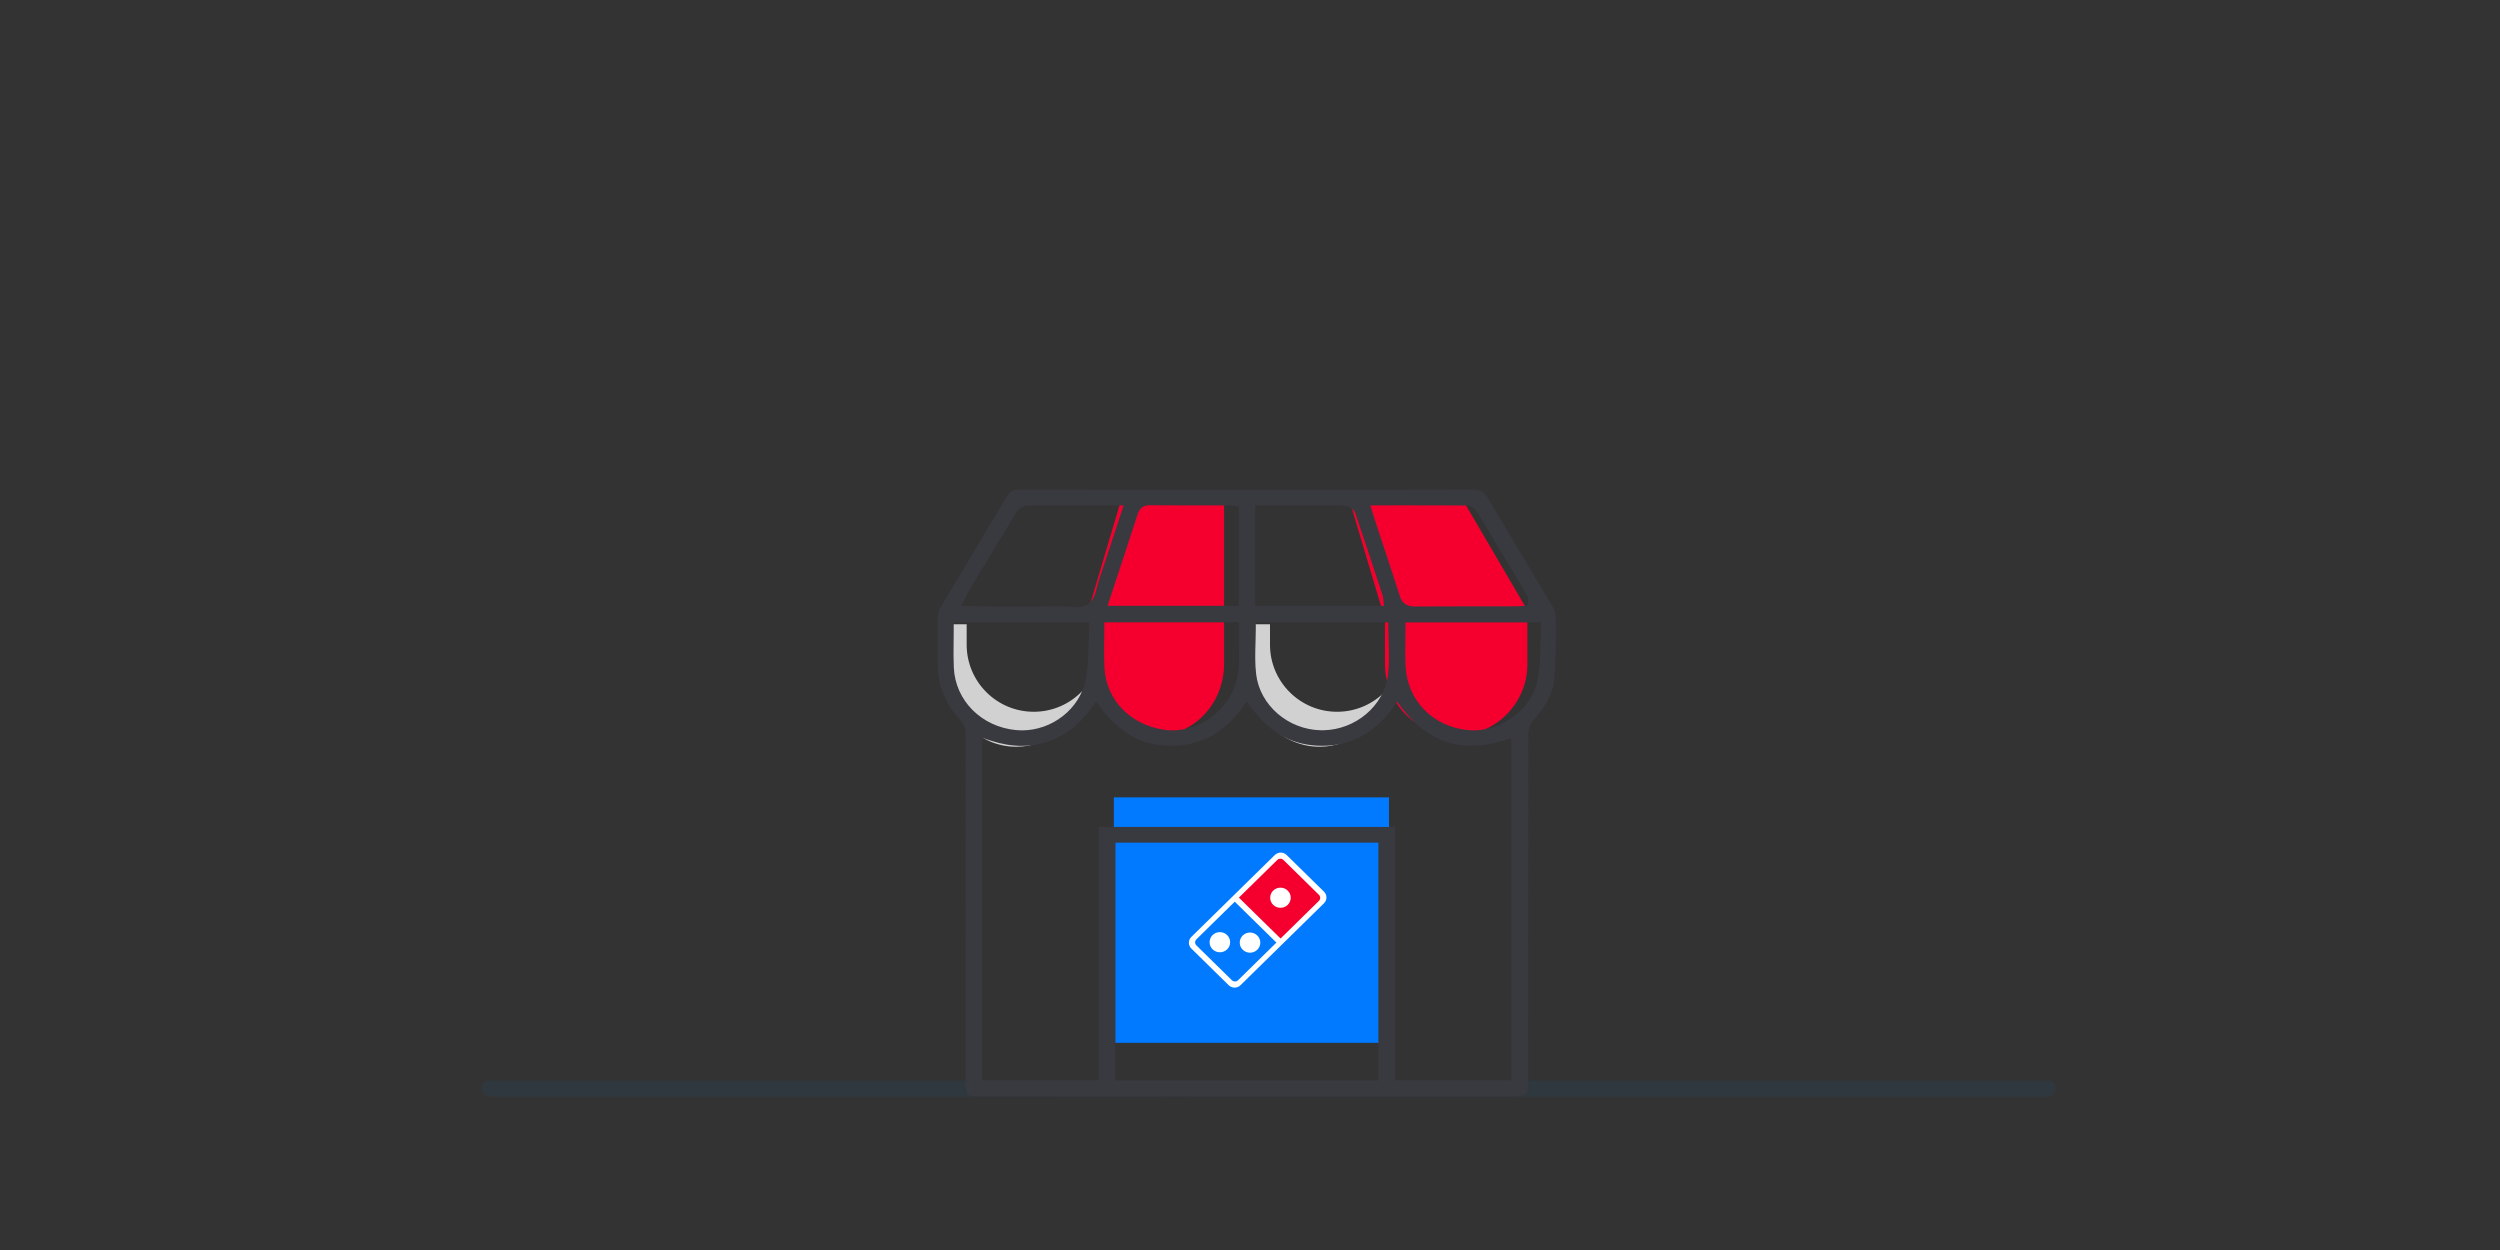 <?xml version="1.0" encoding="UTF-8"?>
<svg width="240px" height="120px" viewBox="0 0 240 120" version="1.1" xmlns="http://www.w3.org/2000/svg" xmlns:xlink="http://www.w3.org/1999/xlink">
    <rect x="0" y="0" width="240" height="120" fill="#333333" stroke="none"/>
    <title>tracker/illustrations/outside</title>
    <g id="Page-1" stroke="none" stroke-width="1" fill="none" fill-rule="evenodd">
        <g id="טרקר-בהכנה/סקיצה-חדשה/איסוף-עצמי4" transform="translate(-882, -258)">
            <g id="tracker/illustrations/outside" transform="translate(882, 258)">
                <rect id="Rectangle" x="0" y="0" width="240" height="120"></rect>
                <path d="M47,104.5 L196.592,104.5 L47,104.5 Z" id="Path-34" stroke="#2F383F" stroke-width="1.544" stroke-linecap="round" stroke-linejoin="round"></path>
                <g id="Group-2" transform="translate(90, 47)">
                    <path d="M2.8,12.93 L2.8,14.89 C2.8,18.447 5.683,21.33 9.24,21.33 C11.079,21.33 12.737,20.559 13.911,19.324 C13.4,22.369 10.751,24.69 7.56,24.69 C4.003,24.69 1.12,21.807 1.12,18.25 L1.12,12.93 L2.8,12.93 Z" id="Combined-Shape" fill="#D1D1D1"></path>
                    <path d="M31.92,12.93 L31.92,14.89 C31.92,18.447 34.803,21.33 38.36,21.33 C40.199,21.33 41.857,20.559 43.031,19.324 C42.52,22.369 39.871,24.69 36.68,24.69 C33.123,24.69 30.24,21.807 30.24,18.25 L30.24,12.93 L31.92,12.93 Z" id="Combined-Shape-Copy" fill="#D1D1D1"></path>
                    <g id="Group">
                        <polygon id="Fill-1" fill="#017AFF" points="16.929 53.113 43.342 53.113 43.342 29.546 16.929 29.546"></polygon>
                        <path d="M17.9,0.088 L27.508,0.088 L27.508,13.263 L27.508,16.748 C27.508,20.521 24.61,23.608 21.068,23.608 C17.526,23.608 14.628,20.521 14.628,16.748 L14.628,11.085" id="Fill-2" fill="#F5002E"></path>
                        <path d="M56.628,11.577 L49.901,0.088 L39.268,0.088 L42.957,12.444 L42.957,16.779 C42.957,20.535 46.033,23.608 49.793,23.608 C53.553,23.608 56.628,20.535 56.628,16.779 L56.628,11.577 Z" id="Fill-4" fill="#F5002E"></path>
                        <path d="M51.4,0 C52.097,0 52.477,0.208 52.812,0.776 C53.746,2.363 54.705,3.966 55.644,5.531 L55.845,5.866 L56.045,6.199 L56.065,6.232 C57.053,7.879 58.062,9.559 59.042,11.218 C59.227,11.532 59.343,11.915 59.356,12.256 L59.357,12.289 L59.358,12.321 L59.359,12.896 C59.363,14.616 59.367,16.394 59.218,18.123 C59.102,19.472 58.464,20.744 57.222,22.131 C56.915,22.474 56.718,22.969 56.717,23.392 C56.707,29.77 56.703,36.214 56.703,42.603 L56.702,44.076 L56.702,45.363 L56.702,48.669 L56.703,54.575 L56.703,56.957 C56.703,57.532 56.653,57.877 56.486,58.04 C56.32,58.201 55.975,58.253 55.398,58.254 L55.367,58.254 L49.028,58.254 L42.689,58.254 L36.191,58.254 L30.095,58.254 L23.435,58.251 L17.176,58.252 C12.724,58.252 8.274,58.251 3.823,58.25 C3.377,58.25 3.081,58.208 2.906,58.037 C2.739,57.874 2.693,57.604 2.689,57.203 L2.689,57.176 L2.689,57.147 L2.689,51.31 L2.689,47.465 C2.689,43.492 2.689,39.479 2.691,35.46 L2.691,34.656 L2.691,33.852 L2.692,32.55 C2.693,29.513 2.695,26.476 2.698,23.455 C2.699,22.904 2.525,22.471 2.135,22.054 C0.774,20.602 0.062,18.861 0.017,16.879 L0.016,16.818 L0.016,16.757 L0.012,16.333 C-0.001,15.012 -0.013,13.66 0.032,12.336 C0.044,11.953 0.164,11.534 0.352,11.217 C1.293,9.624 2.258,8.012 3.202,6.439 L3.404,6.102 L3.623,5.737 C4.619,4.077 5.649,2.361 6.652,0.667 C6.932,0.195 7.266,0.01 7.837,0.004 L7.864,0.004 L8.148,0.005 L8.432,0.005 L8.716,0.006 C11.924,0.011 15.073,0.013 17.83,0.014 L17.963,0.014 L18.094,0.014 L18.334,0.014 L18.691,0.014 L18.926,0.014 L19.043,0.014 L19.389,0.014 L19.504,0.014 L20.177,0.014 L20.827,0.014 C22.787,0.014 24.747,0.014 26.707,0.013 C28.634,0.013 30.561,0.012 32.488,0.012 C33.94,0.012 35.372,0.013 36.803,0.014 L37.28,0.014 L39.664,0.015 L42.048,0.016 L42.384,0.016 L42.716,0.016 L42.826,0.015 L43.044,0.015 C46.333,0.015 48.943,0.01 51.4,0 Z M42.326,33.893 L17.086,33.893 L17.086,56.718 L42.326,56.718 L42.326,33.893 Z M15.227,20.339 L14.767,20.974 L14.731,21.023 L14.696,21.071 C13.525,22.655 12.141,23.689 10.466,24.227 C9.694,24.475 8.89,24.601 8.078,24.601 C7.124,24.601 6.15,24.436 5.102,24.098 L5.102,24.098 L5.036,24.076 L4.286,23.829 L4.286,56.712 L15.463,56.712 L15.463,32.383 L43.946,32.383 L43.946,56.705 L55.081,56.705 L55.081,23.871 L54.343,24.095 L54.273,24.116 L54.204,24.136 C53.172,24.437 52.182,24.59 51.257,24.59 C48.667,24.59 46.506,23.429 44.647,21.052 L44.647,21.052 L44.59,20.979 L44.124,20.376 L43.674,20.991 L43.62,21.063 L43.567,21.134 C41.811,23.46 39.635,24.595 36.912,24.595 C34.188,24.593 31.994,23.43 30.204,21.047 L30.204,21.047 L30.15,20.974 L29.687,20.349 L29.228,20.976 L29.173,21.049 L29.12,21.12 C27.353,23.455 25.174,24.595 22.456,24.595 C19.729,24.594 17.535,23.429 15.747,21.042 L15.747,21.042 L15.692,20.969 L15.227,20.339 Z M14.608,12.756 L1.557,12.756 L1.557,13.319 L1.556,13.481 L1.556,13.642 C1.555,13.858 1.552,14.073 1.55,14.286 L1.55,14.286 L1.548,14.445 L1.547,14.506 L1.546,14.656 L1.544,14.806 C1.536,15.561 1.532,16.334 1.567,17.094 C1.638,18.679 2.305,20.102 3.371,21.168 C4.435,22.231 5.896,22.938 7.559,23.091 C7.738,23.108 7.92,23.116 8.101,23.116 C9.557,23.116 10.94,22.602 12.031,21.745 C13.125,20.887 13.923,19.686 14.208,18.318 C14.412,17.338 14.464,16.321 14.496,15.319 L14.496,15.319 L14.499,15.229 L14.504,15.053 L14.507,14.966 L14.507,14.966 L14.509,14.877 C14.522,14.428 14.535,13.964 14.561,13.507 L14.561,13.507 L14.571,13.354 L14.608,12.756 Z M28.952,12.744 L16.013,12.744 L16.013,13.306 L16.013,13.467 L16.012,13.627 C16.011,13.84 16.008,14.052 16.006,14.261 L16.006,14.261 L16.004,14.418 L16.003,14.505 L16.001,14.643 L15.999,14.781 C15.99,15.56 15.985,16.306 16.024,17.066 C16.105,18.637 16.73,20.025 17.75,21.077 C18.766,22.126 20.176,22.841 21.831,23.066 C22.075,23.099 22.325,23.116 22.574,23.116 C23.875,23.116 25.157,22.662 26.221,21.894 C27.285,21.126 28.131,20.044 28.566,18.792 C28.956,17.666 28.976,16.525 28.948,15.41 L28.948,15.41 L28.945,15.296 C28.944,15.24 28.942,15.183 28.941,15.127 L28.941,15.127 L28.939,15.07 L28.935,14.955 L28.932,14.847 L28.929,14.731 C28.916,14.303 28.907,13.866 28.922,13.438 L28.922,13.438 L28.926,13.331 L28.952,12.744 Z M57.949,12.751 L44.924,12.751 L44.924,13.313 L44.924,13.474 L44.923,13.634 C44.922,13.847 44.919,14.06 44.917,14.27 L44.917,14.27 L44.914,14.427 L44.914,14.474 L44.912,14.609 L44.91,14.752 C44.9,15.512 44.896,16.241 44.935,16.984 C45.022,18.628 45.685,20.077 46.747,21.154 C47.807,22.23 49.266,22.936 50.949,23.091 C51.125,23.107 51.304,23.115 51.482,23.115 C52.927,23.115 54.323,22.581 55.425,21.705 C56.53,20.827 57.339,19.606 57.612,18.239 C57.834,17.126 57.855,15.969 57.874,14.848 C57.882,14.408 57.89,13.956 57.91,13.509 L57.91,13.509 L57.918,13.342 L57.949,12.751 Z M43.282,12.759 L30.555,12.759 L30.555,13.322 L30.554,13.473 L30.553,13.624 C30.549,13.978 30.539,14.333 30.529,14.679 C30.499,15.676 30.47,16.708 30.588,17.714 C30.763,19.212 31.539,20.555 32.67,21.526 C33.787,22.484 35.249,23.08 36.814,23.106 L36.814,23.106 L36.862,23.107 L36.921,23.107 L36.968,23.107 L37.016,23.106 C38.571,23.083 40.024,22.502 41.139,21.562 C42.279,20.6 43.065,19.262 43.248,17.763 C43.371,16.758 43.342,15.768 43.31,14.698 C43.298,14.298 43.285,13.887 43.283,13.476 L43.283,13.476 L43.282,13.321 L43.282,12.759 Z M14.155,1.515 L13.15,1.515 C11.94,1.516 10.583,1.519 9.209,1.531 L9.209,1.531 L9.084,1.532 L8.859,1.534 L8.747,1.535 L8.634,1.536 L8.613,1.537 C8.19,1.552 7.741,1.903 7.534,2.241 C6.272,4.309 5.005,6.418 3.776,8.467 L3.776,8.467 L3.572,8.808 L2.96,9.828 L2.94,9.862 L2.921,9.896 C2.871,9.986 2.827,10.078 2.775,10.185 C2.753,10.232 2.728,10.283 2.701,10.338 L2.701,10.338 L2.687,10.366 L2.304,11.134 L3.171,11.177 L3.216,11.179 L3.259,11.181 C3.316,11.184 3.371,11.188 3.423,11.191 C3.564,11.199 3.697,11.207 3.831,11.21 L3.831,11.21 L3.898,11.21 L4.433,11.211 L5.75,11.212 L7.066,11.212 L7.066,11.212 L8.383,11.213 C9.601,11.213 10.818,11.212 12.041,11.209 C12.223,11.209 12.424,11.226 12.642,11.244 C12.872,11.264 13.109,11.283 13.338,11.283 C13.657,11.283 14.12,11.245 14.479,10.982 C14.927,10.652 15.124,10.09 15.278,9.505 L15.278,9.505 L15.286,9.475 L15.302,9.413 L15.312,9.372 C15.319,9.345 15.326,9.317 15.334,9.288 C15.383,9.093 15.43,8.908 15.486,8.742 C15.999,7.208 16.493,5.701 17.017,4.106 C17.184,3.596 17.353,3.082 17.523,2.564 L17.523,2.564 L17.626,2.253 L17.868,1.516 L17.083,1.516 L16.734,1.516 L16.386,1.516 C16.038,1.516 15.692,1.516 15.347,1.516 L15.347,1.516 L15.061,1.516 L14.776,1.515 L14.401,1.515 L14.342,1.515 L14.342,1.515 L14.282,1.515 L14.155,1.515 Z M45.876,1.515 L45.355,1.515 L43.851,1.515 L42.32,1.516 L41.55,1.516 L41.774,2.243 L41.785,2.277 L41.795,2.311 C41.816,2.377 41.836,2.442 41.858,2.517 C41.901,2.657 41.937,2.774 41.975,2.89 C42.12,3.33 42.265,3.768 42.411,4.207 L42.411,4.207 L42.629,4.865 L42.645,4.913 L42.753,5.24 L42.862,5.568 C43.37,7.102 43.887,8.672 44.38,10.223 C44.492,10.575 44.658,10.822 44.89,10.984 C45.118,11.144 45.415,11.223 45.805,11.223 C47.439,11.212 49.064,11.209 50.487,11.209 L50.487,11.209 L50.591,11.209 L50.971,11.209 L52.718,11.21 L54.465,11.21 L55.577,11.21 L55.626,11.209 L55.674,11.208 C55.788,11.204 55.9,11.194 56.021,11.182 C56.055,11.179 56.089,11.176 56.123,11.173 L56.123,11.173 L56.173,11.169 L56.67,11.133 L56.704,10.607 L56.705,10.601 C56.713,10.53 56.723,10.385 56.629,10.215 L56.629,10.215 L56.093,9.315 L55.88,8.958 L55.641,8.557 C54.364,6.415 53.053,4.22 51.752,2.062 C51.572,1.764 51.157,1.529 50.805,1.527 C49.122,1.517 47.452,1.515 45.876,1.515 L45.876,1.515 Z M35.787,1.513 L35.553,1.513 L34.88,1.513 L34.207,1.514 L33.871,1.514 L33.367,1.515 L32.863,1.515 L30.493,1.515 L30.493,11.166 L42.855,11.166 L42.794,10.533 L42.793,10.521 C42.792,10.509 42.791,10.497 42.791,10.483 C42.787,10.411 42.782,10.331 42.748,10.215 L42.748,10.215 L42.353,9.013 L42.326,8.932 L42.199,8.545 L42.071,8.156 C41.431,6.211 40.774,4.22 40.105,2.264 C40.035,2.059 39.87,1.884 39.667,1.758 C39.436,1.613 39.161,1.534 38.957,1.531 C37.83,1.517 36.734,1.514 35.787,1.513 L35.787,1.513 Z M20.338,1.504 C20.003,1.504 19.772,1.601 19.607,1.734 C19.361,1.932 19.262,2.216 19.2,2.406 C18.768,3.736 18.325,5.085 17.894,6.397 L17.894,6.397 L17.794,6.7 L17.556,7.423 L17.453,7.737 L17.35,8.05 C17.246,8.364 17.143,8.679 17.038,8.996 L17.038,8.996 L16.933,9.313 L16.875,9.49 L16.567,10.423 L16.324,11.16 L28.912,11.16 L28.912,1.637 L28.4,1.564 L28.396,1.563 C28.387,1.562 28.377,1.56 28.354,1.557 L28.354,1.557 L28.305,1.548 L28.275,1.543 C28.206,1.531 28.138,1.521 28.063,1.519 L28.063,1.519 L28.031,1.518 L27.222,1.518 L25.866,1.519 L24.509,1.519 L24.336,1.519 L24.243,1.519 L24.145,1.519 C22.992,1.519 21.673,1.516 20.338,1.504 Z" id="Fill-7" fill="#393940"></path>
                        <g id="Group-3" transform="translate(24.132, 34.849)">
                            <path d="M12.972,3.751 L9.384,0.231 C9.233,0.082 9.032,0 8.817,0 C8.604,0 8.402,0.082 8.251,0.231 L5.242,3.183 L0.234,8.098 C-0.078,8.404 -0.078,8.904 0.234,9.21 L3.822,12.731 C3.973,12.88 4.175,12.962 4.389,12.962 C4.603,12.962 4.804,12.88 4.956,12.731 L9.444,8.326 L12.972,4.864 C13.285,4.557 13.285,4.058 12.972,3.751" id="Fill-10" fill="#FFFFFF"></path>
                            <path d="M9.489,5.018 C9.296,5.207 9.043,5.301 8.791,5.301 C8.539,5.301 8.287,5.207 8.094,5.018 C7.901,4.829 7.805,4.581 7.804,4.333 C7.805,4.086 7.901,3.837 8.094,3.649 C8.287,3.46 8.539,3.365 8.791,3.365 C9.043,3.365 9.296,3.46 9.489,3.649 C9.681,3.837 9.778,4.086 9.778,4.333 C9.778,4.581 9.681,4.829 9.489,5.018 M12.483,4.052 L9.078,0.71 C8.914,0.549 8.648,0.549 8.484,0.71 L4.802,4.323 L8.802,8.248 L12.483,4.635 C12.647,4.474 12.647,4.213 12.483,4.052" id="Fill-12" fill="#F5002E"></path>
                            <path d="M5.172,7.958 C5.365,7.769 5.618,7.674 5.87,7.674 C6.122,7.674 6.375,7.769 6.567,7.958 C6.761,8.147 6.857,8.394 6.857,8.643 C6.857,8.89 6.761,9.138 6.567,9.327 C6.375,9.515 6.122,9.61 5.87,9.61 C5.618,9.61 5.365,9.515 5.173,9.327 C4.98,9.138 4.883,8.89 4.883,8.643 C4.883,8.395 4.98,8.147 5.172,7.958 L5.172,7.958 Z M3.673,9.288 C3.48,9.476 3.227,9.571 2.975,9.571 C2.722,9.571 2.47,9.476 2.277,9.288 C2.084,9.099 1.989,8.851 1.989,8.604 C1.989,8.356 2.085,8.108 2.277,7.918 C2.47,7.73 2.722,7.635 2.975,7.635 C3.227,7.635 3.48,7.73 3.673,7.919 C3.865,8.108 3.961,8.356 3.961,8.604 C3.961,8.851 3.865,9.1 3.673,9.288 L3.673,9.288 Z M0.724,8.325 C0.559,8.487 0.559,8.748 0.724,8.909 L4.129,12.252 C4.211,12.332 4.319,12.373 4.426,12.373 C4.534,12.373 4.642,12.332 4.724,12.252 L8.404,8.639 L4.404,4.713 L0.724,8.325 Z" id="Fill-14" fill="#017AFF"></path>
                        </g>
                        <g id="Group-2" transform="translate(24.733, 35.438)"></g>
                    </g>
                </g>
            </g>
        </g>
    </g>
</svg>